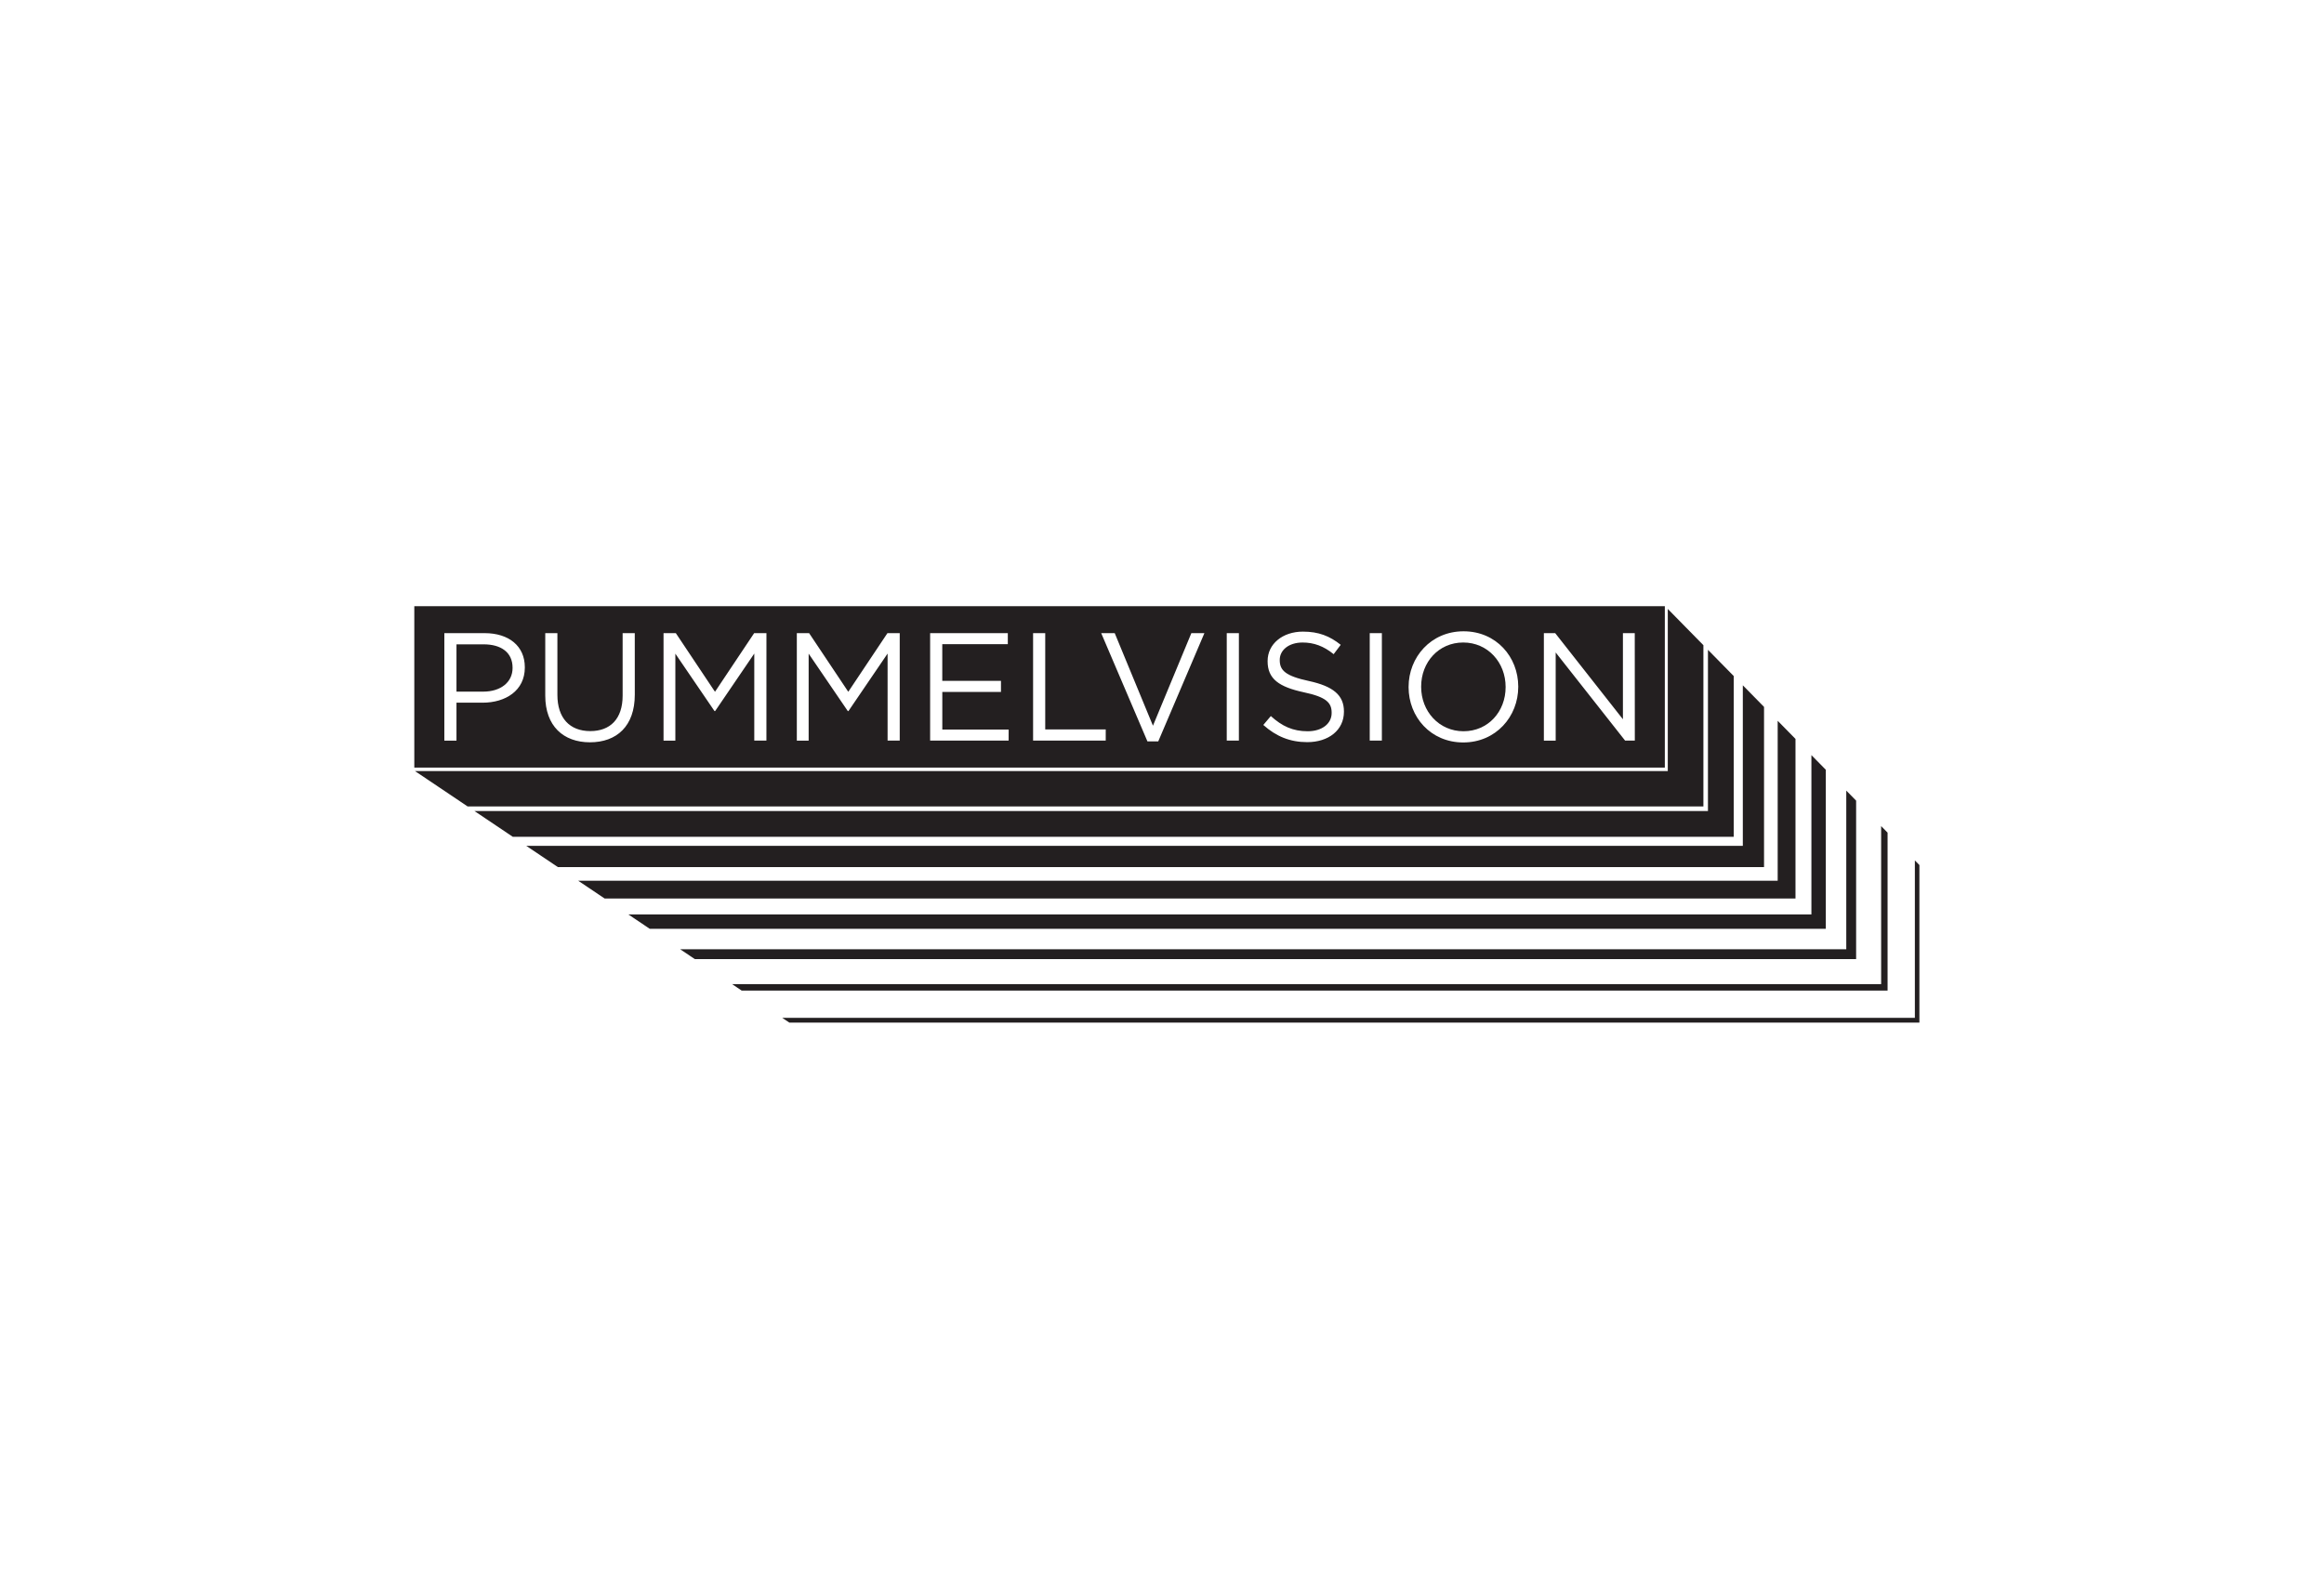 <svg xmlns="http://www.w3.org/2000/svg" viewBox="0 0 2872 1968"><defs><style>.cls-1{fill:#fff;}.cls-2{fill:#231f20;}</style></defs><title>Asset 7</title><g id="Layer_2" data-name="Layer 2"><g id="Layer_1-2" data-name="Layer 1"><rect class="cls-1" width="2872" height="1968"/><polygon class="cls-2" points="2142.54 835.67 2110.69 803.25 2110.69 1002.49 586.28 1002.49 633.66 1034.34 2142.54 1034.34 2142.54 835.67"/><polygon class="cls-2" points="2180 873.82 2153.78 847.12 2153.78 1045.58 650.38 1045.58 689.4 1071.8 2180 1071.8 2180 873.82"/><polygon class="cls-2" points="2218.87 913.39 2196.86 890.98 2196.86 1088.66 714.49 1088.66 747.23 1110.67 2218.87 1110.67 2218.87 913.39"/><polygon class="cls-2" points="2105.07 797.53 2061.05 752.71 2061.05 953.14 512.85 953.14 577.91 996.87 2105.07 996.87 2105.07 797.53"/><polygon class="cls-2" points="2366.39 1063.57 2366.39 1258.18 966.72 1258.18 975.53 1264.09 2372 1264.09 2372 1069.28 2366.39 1063.57"/><polygon class="cls-2" points="2256.34 951.53 2238.54 933.41 2238.54 1130.33 776.5 1130.33 802.98 1148.13 2256.34 1148.13 2256.34 951.53"/><polygon class="cls-2" points="2293.8 989.67 2281.63 977.27 2281.63 1173.42 840.6 1173.42 858.72 1185.59 2293.8 1185.59 2293.8 989.67"/><polygon class="cls-2" points="2332.67 1029.24 2324.71 1021.13 2324.71 1216.5 904.71 1216.5 916.55 1224.46 2332.67 1224.46 2332.67 1029.24"/><path class="cls-2" d="M1808.26,794.2c-30.36,0-52,24.29-52,54.47v.38c0,30.18,22,54.85,52.38,54.85s52-24.29,52-54.47v-.38C1860.64,818.87,1838.63,794.2,1808.26,794.2Z"/><path class="cls-2" d="M2057.4,749.31H512V948.8H2057.4ZM648.58,825.14c0,28.66-23.91,43.46-52.19,43.46H564.12v46.88h-15V782.63h49.72c30,0,49.73,15.94,49.73,42.13Zm135.9,33.59c0,38.72-22.21,58.84-55.42,58.84-32.83,0-55.23-20.12-55.23-57.7V782.63h15v76.3c0,28.66,15.19,44.79,40.62,44.79,24.48,0,40-14.81,40-43.84V782.63h15Zm162.66,56.75h-15V807.87L883.74,879H883l-48.4-71V915.48H820V782.63h15.18l48.4,72.5,48.4-72.5h15.18Zm164.75,0h-15V807.87L1048.49,879h-.76l-48.4-71V915.48H984.72V782.63h15.18l48.4,72.5,48.4-72.5h15.18Zm134.57,0h-97V782.63h96v13.66h-81v45.36H1237v13.66h-72.5v46.5h82Zm120,0h-89.77V782.63h15v119h74.78Zm64.92.95H1418l-57.13-133.8h16.7l47.26,114.44,47.45-114.44h16.13Zm99.64-.95h-15V782.63h15Zm129.82-35.68c0,22.77-19,37.58-45.36,37.58-21.06,0-38.34-7-54.28-21.25l9.3-11c13.85,12.53,27.14,18.79,45.55,18.79,17.84,0,29.61-9.49,29.61-22.58v-.38c0-12.34-6.64-19.36-34.54-25.24-30.56-6.64-44.6-16.51-44.6-38.34V817c0-20.88,18.41-36.25,43.65-36.25,19.36,0,33.21,5.5,46.69,16.32l-8.73,11.57c-12.34-10.06-24.67-14.42-38.34-14.42-17.27,0-28.28,9.49-28.28,21.45V816c0,12.53,6.83,19.55,36.06,25.81,29.61,6.45,43.27,17.27,43.27,37.58Zm46.88,35.68h-15V782.63h15Zm168.53-66.43c0,36.63-27.52,68.71-67.95,68.71s-67.56-31.7-67.56-68.32v-.38c0-36.63,27.52-68.7,67.94-68.7s67.57,31.7,67.57,68.32C1876.4,848.86,1876.4,848.86,1876.2,849.05Zm144.06,66.43h-12l-85.79-108.94V915.48h-14.61V782.63h14l83.7,106.47V782.63h14.62Z"/><path class="cls-2" d="M597.72,796.48H564.12v58.46H597c22,0,36.44-11.77,36.44-29.23v-.38C633.4,806.35,619.16,796.48,597.72,796.48Z"/></g></g></svg>